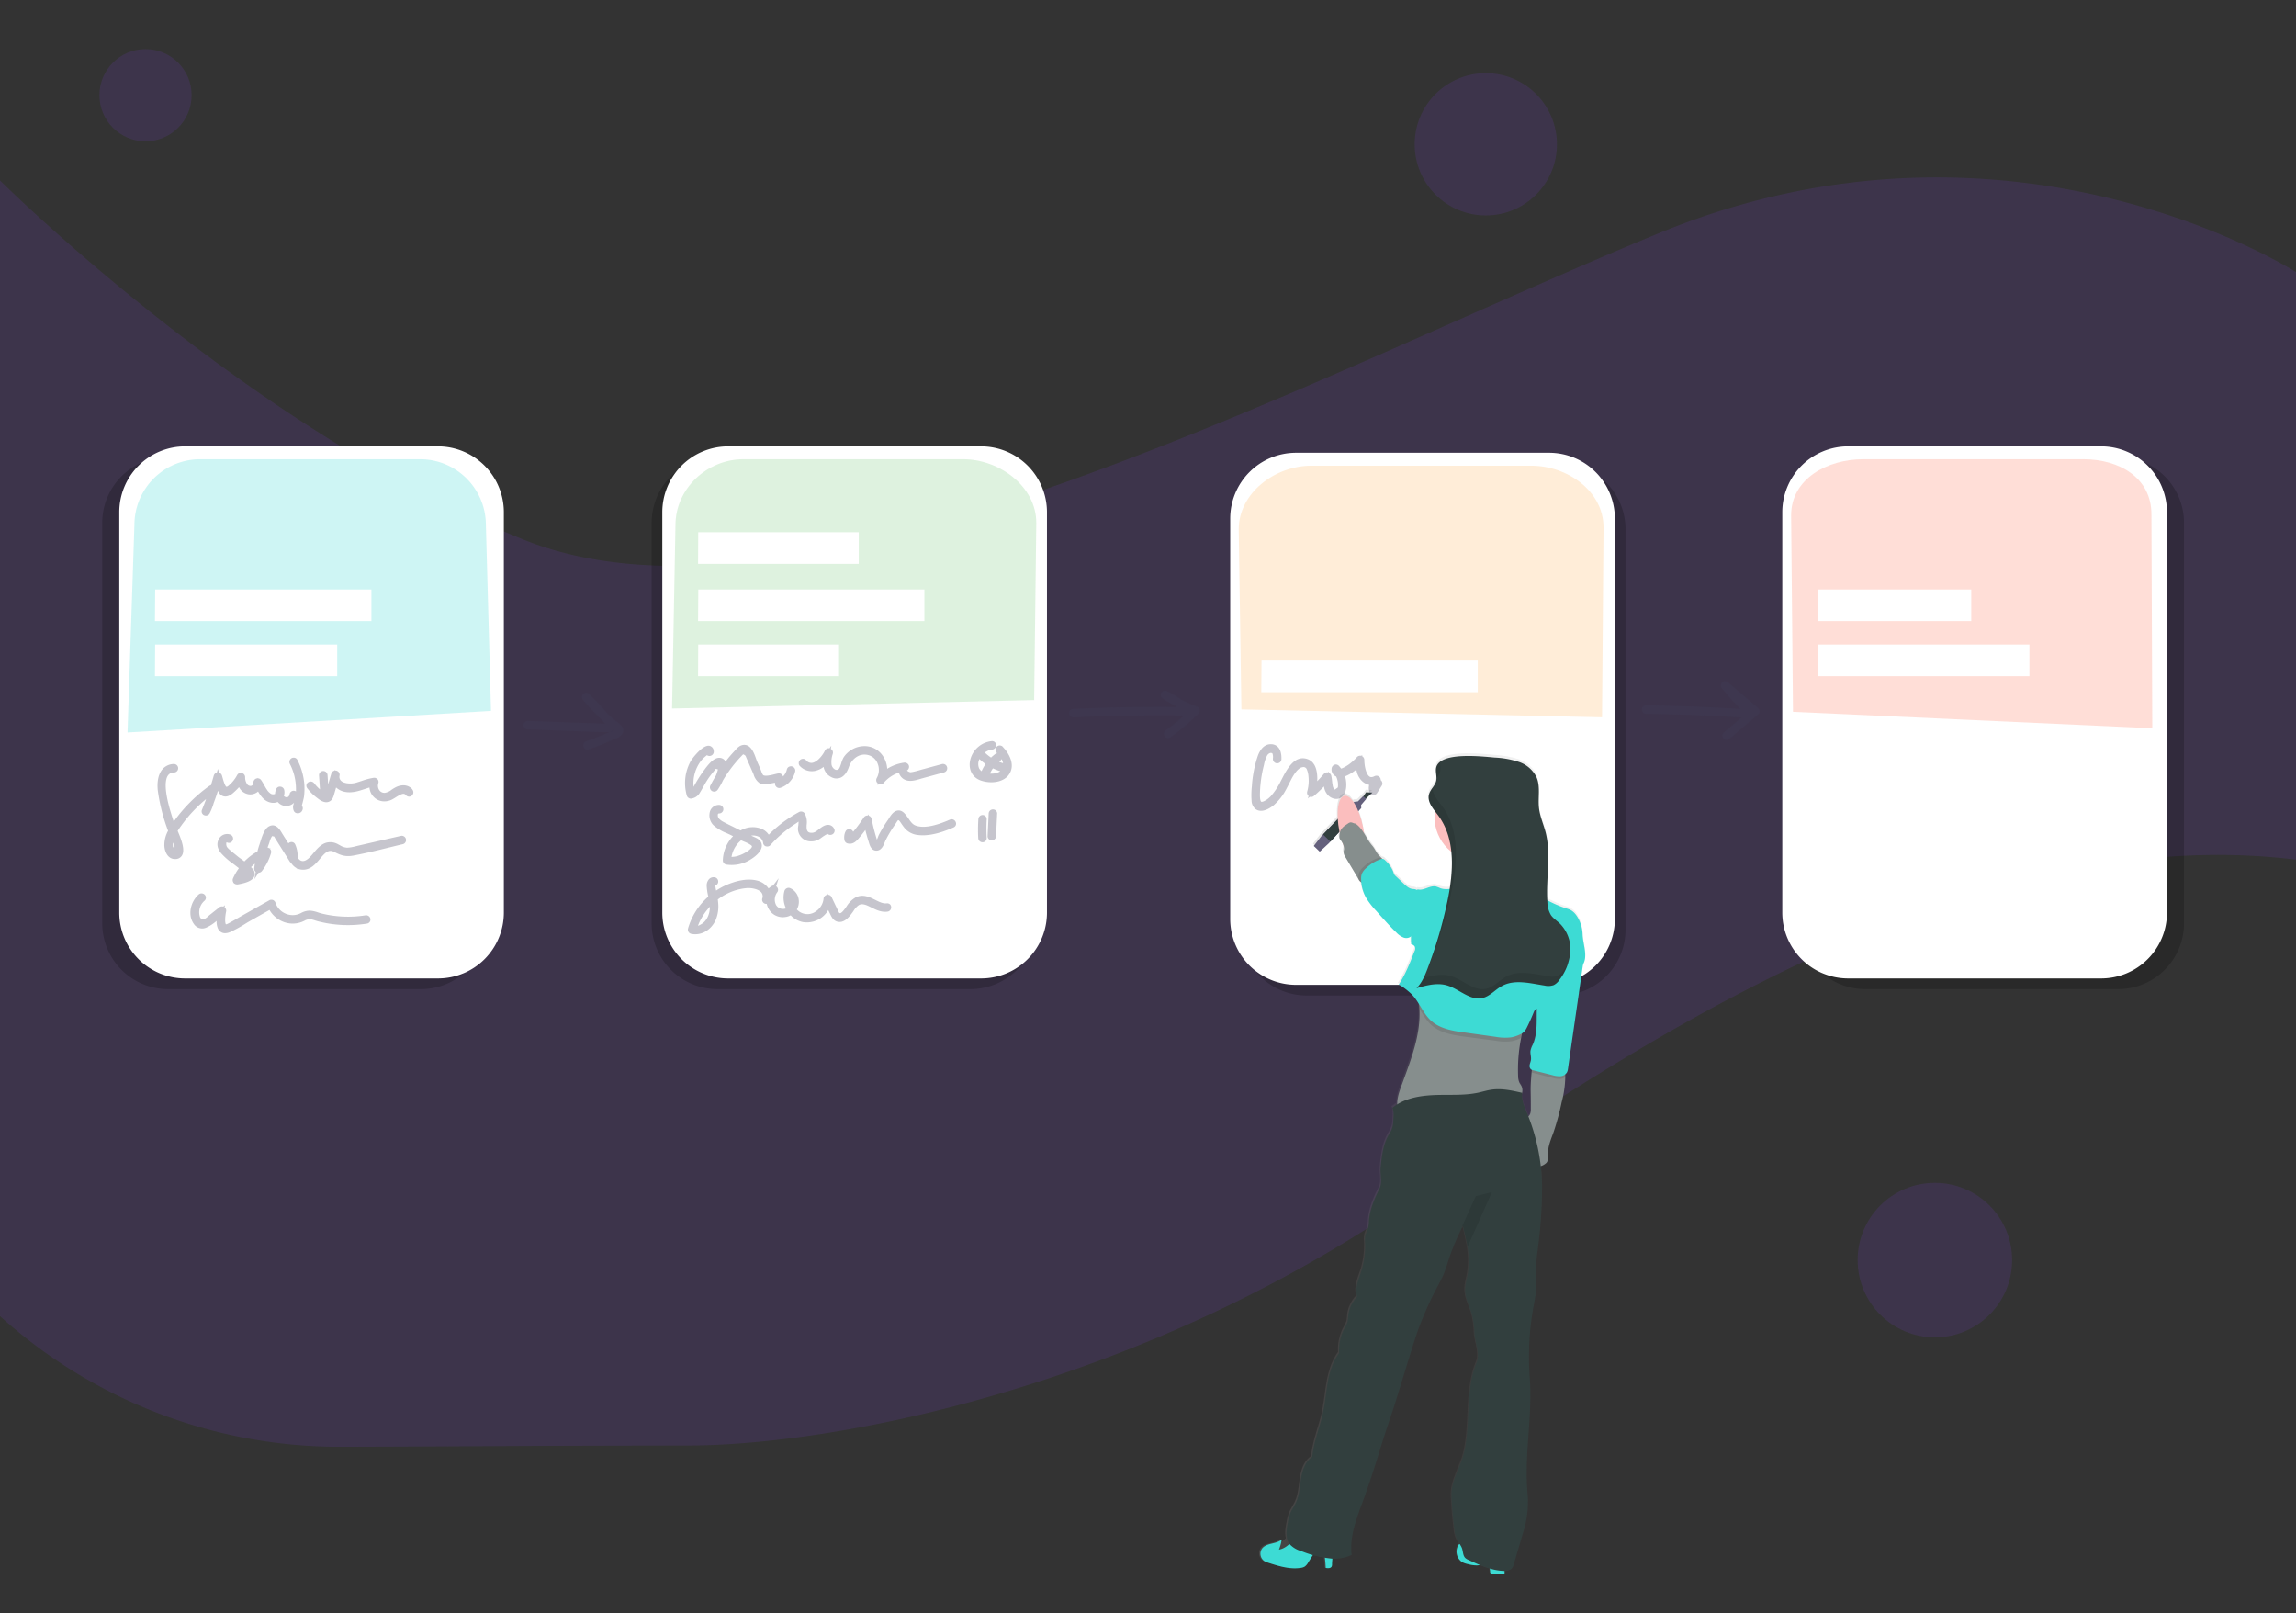 <svg id="fac-cards-illustration" xmlns="http://www.w3.org/2000/svg" xmlns:xlink="http://www.w3.org/1999/xlink" viewBox="0 0 1077.87 757.27"><rect x="0" y="0" width="1077.87" height="757.27" fill="#333333" stroke="none"/><defs><style>.cls-1{fill:#7a3fd8;opacity:0.15;}.cls-1,.cls-15,.cls-2,.cls-3,.cls-5,.cls-6,.cls-7,.cls-8{isolation:isolate;}.cls-2{fill:#fcb767;}.cls-15,.cls-16,.cls-2{opacity:0.1;}.cls-3{opacity:0.2;}.cls-4{fill:#fff;}.cls-13,.cls-5{fill:#3ddbd4;}.cls-5,.cls-6,.cls-7,.cls-8{opacity:0.25;}.cls-6{fill:#7ece83;}.cls-7{fill:#ffb866;}.cls-8{fill:#ff7e61;}.cls-9{fill:url(#linear-gradient);}.cls-10{fill:#323f3e;}.cls-11{fill:#65617d;}.cls-12{fill:#fbbebe;}.cls-14{fill:#868e8d;}.cls-17{opacity:0.3;}.cls-18{fill:#3f3d56;}.cls-19{fill:none;stroke:#3f3d56;stroke-linecap:round;stroke-linejoin:round;stroke-width:3px;opacity:0.35;}</style><linearGradient id="linear-gradient" x1="665.65" y1="112.55" x2="818.65" y2="112.55" gradientTransform="matrix(1, 0, 0, -1, -74.4, 658.62)" gradientUnits="userSpaceOnUse"><stop offset="0" stop-color="gray" stop-opacity="0.25"/><stop offset="0.54" stop-color="gray" stop-opacity="0.12"/><stop offset="1" stop-color="gray" stop-opacity="0.1"/></linearGradient></defs><title>bg-card-planning</title><path class="cls-1" d="M1079.1,128.46s-134-87.46-300.33-19S376.61,305.82,245.82,253.3-2.88,81.89-2.88,81.89l2,535.05h0A237.65,237.65,0,0,0,160,679.07c69.65-.19,68.9-.45,163.05-.59,71-.11,217.19-28.79,345.85-120s275.45-173.07,412.18-154.57C1081.08,371.32,1079.1,128.46,1079.1,128.46Z"/><circle class="cls-1" cx="68.32" cy="44.68" r="21.63"/><circle class="cls-1" cx="697.52" cy="67.73" r="33.39"/><circle class="cls-2" cx="952.58" cy="399.93" r="21.63"/><path class="cls-3" d="M197.62,464.25H78.86A30.91,30.91,0,0,1,48,433.34h0V245.42a30.91,30.91,0,0,1,30.91-30.91H197.62a30.91,30.91,0,0,1,30.91,30.91h0V433.34A30.91,30.91,0,0,1,197.62,464.25Z"/><path class="cls-4" d="M205.62,459.25H86.86A30.91,30.91,0,0,1,56,428.34h0V240.42a30.91,30.91,0,0,1,30.91-30.91H205.62a30.91,30.91,0,0,1,30.91,30.91h0V428.34A30.91,30.91,0,0,1,205.62,459.25Z"/><path class="cls-5" d="M230.5,333.67l-2.4-87.22a30.91,30.91,0,0,0-30.91-30.91H94a30.9,30.9,0,0,0-30.9,30.9h0L59.87,343.8Z"/><polygon class="cls-4" points="72.85 276.67 174.36 276.67 174.36 291.52 72.74 291.52 72.85 276.67"/><polygon class="cls-4" points="72.83 302.51 158.3 302.51 158.3 317.37 72.74 317.37 72.83 302.51"/><path class="cls-3" d="M455.59,464.25H336.83a30.91,30.91,0,0,1-30.91-30.91h0V245.42a30.91,30.91,0,0,1,30.91-30.91H455.59a30.91,30.91,0,0,1,30.91,30.91h0V433.34A30.91,30.91,0,0,1,455.59,464.25Z"/><path class="cls-4" d="M460.59,459.25H341.83a30.91,30.91,0,0,1-30.91-30.91h0V240.42a30.91,30.91,0,0,1,30.91-30.91H460.59a30.91,30.91,0,0,1,30.91,30.91h0V428.34A30.91,30.91,0,0,1,460.59,459.25Z"/><path class="cls-6" d="M485.49,328.61l1-83.19c0-17.07-17.27-29.88-34.34-29.88H349c-17.07,0-31.9,13.84-31.9,30.9l-1.6,86.13Z"/><polygon class="cls-4" points="327.82 276.67 433.96 276.67 433.96 291.52 327.71 291.52 327.82 276.67"/><polygon class="cls-4" points="327.79 249.81 403.14 249.81 403.14 264.66 327.71 264.66 327.79 249.81"/><polygon class="cls-4" points="327.78 302.51 393.89 302.51 393.89 317.37 327.71 317.37 327.78 302.51"/><path class="cls-3" d="M732.2,467.25H613.44a30.91,30.91,0,0,1-30.91-30.91h0V248.42a30.91,30.91,0,0,1,30.91-30.91H732.2a30.91,30.91,0,0,1,30.91,30.91h0V436.34A30.91,30.91,0,0,1,732.2,467.25Z"/><path class="cls-4" d="M727.2,462.25H608.44a30.91,30.91,0,0,1-30.91-30.91h0V243.42a30.91,30.91,0,0,1,30.91-30.91H727.2a30.91,30.91,0,0,1,30.91,30.91h0V431.34A30.91,30.91,0,0,1,727.2,462.25Z"/><path class="cls-7" d="M752.09,336.67l.7-89.09c0-17.07-16.95-29-34-29H615.62c-17.06,0-34.09,12.82-34.09,29.88l1.25,84.51Z"/><polygon class="cls-4" points="592.23 310.06 693.74 310.06 693.74 324.91 592.12 324.91 592.23 310.06"/><path class="cls-3" d="M994.38,464.25H875.62a30.91,30.91,0,0,1-30.91-30.91h0V245.42a30.91,30.91,0,0,1,30.91-30.91H994.38a30.91,30.91,0,0,1,30.91,30.91h0V433.34A30.91,30.91,0,0,1,994.38,464.25Z"/><path class="cls-4" d="M986.38,459.25H867.62a30.91,30.91,0,0,1-30.91-30.91h0V240.42a30.91,30.91,0,0,1,30.91-30.91H986.38a30.91,30.91,0,0,1,30.91,30.91h0V428.34A30.91,30.91,0,0,1,986.38,459.25Z"/><path class="cls-8" d="M1010.4,341.82,1010,241.41c0-17.07-14.93-25.87-32-25.87H874.8c-17.06,0-33.94,9.25-33.94,26.32l.87,92.25Z"/><polygon class="cls-4" points="853.58 276.67 925.41 276.67 925.41 291.52 853.5 291.52 853.58 276.67"/><polygon class="cls-4" points="853.61 302.51 952.72 302.51 952.72 317.37 853.5 317.37 853.61 302.51"/><path class="cls-9" d="M743,437.76a18.09,18.09,0,0,0-.45-3.59c-.91-3.37-2.93-7.46-6.28-8.48a53.21,53.21,0,0,1-9.93-4.2c-.61-10.72,1.86-21.69-.83-32.08-1-3.8-2.64-7.44-3.09-11.34-.55-4.83.78-10-1.15-14.46-1.52-3.51-4.86-6-8.46-7.3a45.57,45.57,0,0,0-11.27-2c-4.8-.4-20.34-2.24-25.75,2.06h0a5.26,5.26,0,0,0-1,1h0a2.85,2.85,0,0,0-.33.52V358c-.1.21-.19.43-.27.65h0a3.76,3.76,0,0,0-.16.74,1,1,0,0,0,0,.25,4.69,4.69,0,0,0,0,.53v1c.07.89.21,1.8.21,2.69a5.85,5.85,0,0,1-.12,1.32,9.36,9.36,0,0,1-1.66,3.23h0l-.18.26-.33.48-.26.41-.22.36c-.1.17-.18.34-.27.52l-.15.28a6.61,6.61,0,0,0-.3.85,5.4,5.4,0,0,0,0,2.65,10.19,10.19,0,0,0,1.36,3.16c.25.41.53.81.81,1.21s.46.63.7.94a18.89,18.89,0,0,0-.22,2.81,20.63,20.63,0,0,0,7.91,16.25,62.58,62.58,0,0,1-.13,12.69c-.1.89-.2,1.77-.32,2.65s-.22,1.47-.33,2.2a10.14,10.14,0,0,1-4.38-.34,21.13,21.13,0,0,0-2-.77c-2.92-.72-5.89,2.18-8.76,1.3a1.69,1.69,0,0,1-.13.4,4.08,4.08,0,0,0-2-.59c-1.7-.08-3.1-1.32-4.34-2.49l-3.8-3.59a3.85,3.85,0,0,1-.66-.74,4.93,4.93,0,0,1-.46-1.23,14.27,14.27,0,0,0-3.69-5.29,2.55,2.55,0,0,0-1.1-.79,1.35,1.35,0,0,0-.49,0c-.11-.14-.21-.28-.33-.41-.27-.29-.55-.57-.84-.83-1.81-1.68-2-3.12-3.58-5a46,46,0,0,1-3.73-5.65c-.14-1-.32-2.12-.54-3.22a41.29,41.29,0,0,0-2.18-7.29l1.37-1.5v-1.49l2.44-2.85-.17-.15,3-2.82-3-.11-1.4,1.94-.11-.1-2.5,2.5-1.75.2-.23.24c-1.45-2.16-3-3.34-4.38-3.06-2.33.48-3.49,5-3.12,10.91l-6.93,7.25-.78.82L616.39,396l2.81,2.7,4.31-4,.69-.75,4.29-4.65a2.42,2.42,0,0,0,.1.45,12,12,0,0,0-.22,2.16c0,.85.79,1.46,1.19,2.22a6.15,6.15,0,0,1,1,3.41c0,.42-.18.83-.19,1.26a4.74,4.74,0,0,0,.93,2.59q2.51,4.2,5,8.4c.34.59.7,1.18,1,1.76v.09a4.11,4.11,0,0,0,1.34,1.53,18.14,18.14,0,0,0,1.65,6.08c.18.37.37.74.57,1.1a35,35,0,0,0,4.71,6.12l2.39,2.67c2.34,2.63,4.69,5.25,7.24,7.68a9.56,9.56,0,0,0,3.25,2.26,3.61,3.61,0,0,0,3.63-.52v3.71a2.65,2.65,0,0,1,1.75,1.14,2.59,2.59,0,0,1-.17,2.16c-2.09,5.39-4.21,10.82-7.4,15.66a33.41,33.41,0,0,1,6.2,4.72,27.7,27.7,0,0,1,3.24,4.38c.08.73.15,1.47.2,2.2.74,11.92-3.87,23.75-8,35.11-1.18,3.21-2.49,6.59-2.38,9.93a20.06,20.06,0,0,0-2.25,1.62c.82,2.13.5,4,.42,6.33a11.45,11.45,0,0,1-.84,4c-.39.89-1,1.72-1.43,2.57-2.59,4.57-3.17,10-3.69,15.21-.31,3.16.92,7-.52,9.82-2.46,4.85-4.65,10-5.05,15.38a16.81,16.81,0,0,1-.45,3.6c-.31,1-.87,1.85-1.15,2.83a12,12,0,0,0-.19,4A38.26,38.26,0,0,1,638.26,597c-1.25,3.58-2.62,7.4-1.64,11.07a15.47,15.47,0,0,0-4.23,9.28,14.77,14.77,0,0,1-.33,2.65,14.17,14.17,0,0,1-1.19,2.56,22.41,22.41,0,0,0-2.73,12c-3,4.06-4.49,9.09-5.38,14.08s-1.29,10.07-2.43,15c-1.51,6.53-4.26,13.12-4.81,19.79-3.24,2.08-4.63,6.09-5.26,9.88s-.72,7.76-2.3,11.27c-.82,1.82-2,3.45-2.78,5.3a23.33,23.33,0,0,0-1.21,4.57c-.48,2.45-.9,5.16-.3,7.5a11.41,11.41,0,0,1-2.93,2.24c.15-.62.29-1.25.39-1.88-2.58,2.35-7.25,1.53-9.32,4.34a4.23,4.23,0,0,0,1,5.79,8.31,8.31,0,0,0,2.08.89c5,1.59,10.14,3.21,15.27,2.36a4.63,4.63,0,0,0,1.73-.56,5.45,5.45,0,0,0,1.61-1.86l2.31-3.66a48.62,48.62,0,0,0,5.61,1.32q.27,2.38.39,4.8c1,.2,2.34.25,2.81-.67a2.62,2.62,0,0,0,.18-1.11c0-.72.09-1.66.16-2.62h.2a19,19,0,0,0,8.85-1.8c-1.08-8.85,2.45-17.51,5.52-25.89,3.23-8.82,6-17.81,8.78-26.79,2-6.31,4.22-12.44,6.17-18.76q3.72-12,7.43-24c1.09-3.52,2.17-7,3.42-10.5A164.43,164.43,0,0,1,674.59,603c1-1.88,2-3.75,2.83-5.72,1-2.39,1.71-4.89,2.5-7.35a115.18,115.18,0,0,1,6.29-14.79l.18-.37c.81,3.31,1.63,6.68,2.16,10a38,38,0,0,1,.17,12.36c-.48,2.79-1.39,5.55-1.27,8.37.15,3.92,2.23,7.46,3.26,11.24a43.68,43.68,0,0,1,1.13,8.6c.27,4.49,2.72,9.54,1,13.71-5.34,13.21-2.75,28.13-5.81,42-1.56,7.12-6.37,13.82-6,21.1q.39,7.75,1.36,15.46a14.35,14.35,0,0,0,1.09,4.56,19.6,19.6,0,0,0,1.37,2.23c-.43.18-.81.63-1.12,1.58a6,6,0,0,0,2.22,7,9.76,9.76,0,0,0,2.88,1,15.51,15.51,0,0,0,4.18.58,8.24,8.24,0,0,0,1.31-.17,46.92,46.92,0,0,0,4.74,1.7,6.41,6.41,0,0,0,.12,1.23,1.45,1.45,0,0,0,.53,1.13,1.37,1.37,0,0,0,.8.15h5.43V737.2a4.45,4.45,0,0,0,3.45-1.13,5.12,5.12,0,0,0,1-2.07q2.22-7.54,4.42-15.07a46.42,46.42,0,0,0,1.55-6.49,44.28,44.28,0,0,0,.59-10.72c-1.92-18.43,2.32-36.92.94-55.4a131.7,131.7,0,0,1,1.7-33.23c.45-2.48,1-5,1.2-7.47.43-4.66-.1-9.37.22-14,.12-1.62.34-3.23.54-4.84a234.19,234.19,0,0,0,2.34-30.16,92.86,92.86,0,0,0-.61-10A6,6,0,0,0,726,545c.9-1.17.67-2.79.66-4.27,0-3.54,1.49-6.89,2.68-10.23a125.22,125.22,0,0,0,3.79-14,49.59,49.59,0,0,0,1.68-11.75,8.24,8.24,0,0,0-.06-1.21,3.12,3.12,0,0,0,.91-1,5.87,5.87,0,0,0,.48-1.85c.37-2.56.73-5.11,1.1-7.67.26-1.83.52-3.67.79-5.5q1.59-11.09,3.17-22.18c.28-1.93.55-3.85.83-5.78l.82-5.73c.1-.68.19-1.36.27-2.05C745.6,447.85,743.26,442.4,743,437.76Zm-26.49,83.08c-1.19-2.79-2.29-5.66-2-8.69h-.1a4.61,4.61,0,0,0-.14-2.82c-.31-.74-.84-1.36-1.17-2.08a7.51,7.51,0,0,1-.54-2.81A76.6,76.6,0,0,1,714,486.31c.13-.71.27-1.41.41-2.12a5.63,5.63,0,0,0,1.13-.88,8.25,8.25,0,0,0,1.29-2q1.68-3.4,3.12-6.93c.31-.77.76-1.64,1.53-1.83-.16,5.85.44,11.82-2,17.1a10.45,10.45,0,0,0-1,2.7c-.22,1.48.4,3,.18,4.48-.11.76-.44,1.48-.58,2.23a2.2,2.2,0,0,0,.59,2.12,1.32,1.32,0,0,0,.42.23c-.06.4-.11.81-.14,1.2-.09.82-.12,1.59-.17,2.07a62.2,62.2,0,0,0-.28,7.35c0,2.65.11,5.31.06,8a5.33,5.33,0,0,1-.38,2.27,4.13,4.13,0,0,1-.76,1C717.13,522.41,716.81,521.62,716.52,520.84Z"/><polygon class="cls-10" points="640.93 375.14 644.29 372.01 641.29 371.9 639.72 374.3 640.93 375.14"/><polygon class="cls-11" points="616.76 397.06 620.32 392.49 621.11 391.67 632.01 380.26 635.72 376.37 637.46 376.17 639.96 373.68 641.43 374.97 639 377.81 639.05 379.3 635.25 383.42 624.55 395.03 623.86 395.77 619.56 399.75 616.76 397.06"/><polygon class="cls-10" points="621.11 391.67 632.01 380.26 635.25 383.42 624.55 395.03 621.11 391.67"/><ellipse class="cls-12" cx="634.34" cy="389.17" rx="5.64" ry="15.97" transform="translate(-65.21 135.26) rotate(-11.58)"/><path class="cls-13" d="M684.14,726.24a6,6,0,0,0,2.21,6.94,9.76,9.76,0,0,0,2.88,1,15.36,15.36,0,0,0,4.16.58c1.74-.09,3.4-.76,5.12-1a.87.87,0,0,1,.59.09.88.88,0,0,1,.23.69,26.43,26.43,0,0,0,.22,3,1.13,1.13,0,0,0,1,1.28,1.45,1.45,0,0,0,.36,0h5.41a52.24,52.24,0,0,0-1.57-14.14,3.33,3.33,0,0,0-.4-1,3.18,3.18,0,0,0-1.72-1,9.76,9.76,0,0,0-4.2-.73c-1.74.22-3.21,1.36-4.7,2.3s-3.52,1.77-5.33,1.28S685.06,723.46,684.14,726.24Z"/><path class="cls-13" d="M625.34,734.17a2.34,2.34,0,0,1-.18,1.11c-.46.92-1.78.86-2.8.67a67.25,67.25,0,0,0-1.22-10.11c-1.94-.09-3.35,1.76-4.38,3.4l-2.68,4.26a5.51,5.51,0,0,1-1.61,1.85,4.58,4.58,0,0,1-1.72.56c-5.12.84-10.29-.77-15.23-2.36a8.07,8.07,0,0,1-2.07-.88,4.22,4.22,0,0,1-1-5.78c2.06-2.8,6.72-2,9.29-4.32a23.28,23.28,0,0,1-1.32,4.77c3.46-.52,5.77-3.68,8.56-5.79a5.05,5.05,0,0,1,2.44-1.17,5.43,5.43,0,0,1,2,.22,23.53,23.53,0,0,1,8.8,4.33c1,.83,2.69,2,3.15,3.28C625.86,729.74,625.33,732.54,625.34,734.17Z"/><circle class="cls-12" cx="694.13" cy="383.56" r="20.66"/><path class="cls-14" d="M734.83,505.55a49.26,49.26,0,0,1-1.68,11.71,123,123,0,0,1-3.77,14c-1.19,3.33-2.69,6.67-2.68,10.2,0,1.47.24,3.09-.65,4.26a6.34,6.34,0,0,1-2.93,1.67,3.64,3.64,0,0,0-2.45,2.18,15.15,15.15,0,0,1-2.09-4.57q-2.69-8.24-5-16.57a2.15,2.15,0,0,1,.13-2,2.38,2.38,0,0,1,.88-.49,9,9,0,0,0,2.76-1.79,4.12,4.12,0,0,0,.93-1.18,5.33,5.33,0,0,0,.38-2.27c0-2.64,0-5.29-.06-7.93a64.06,64.06,0,0,1,.27-7.33c0-.49.09-1.25.17-2.07.15-1.58.45-3.39,1.31-4,1.26-.86,5.06.29,6.51.48,2.48.35,4.95.75,7.41,1.22A20.5,20.5,0,0,1,734.83,505.55Z"/><path class="cls-14" d="M651.4,406.7c-.8,1.6-2.72,2.36-4.2,3.38l-5.07,3.48a3.44,3.44,0,0,1-2.5.86,3.28,3.28,0,0,1-1.87-1.75l-.06-.09-1-1.75-5-8.38a4.8,4.8,0,0,1-.93-2.59,10.83,10.83,0,0,1,.2-1.25,6.2,6.2,0,0,0-1-3.4c-.4-.76-1.21-1.37-1.18-2.21a7.81,7.81,0,0,1,.56-3.24,6.52,6.52,0,0,1,2.18-2.34c.47-.34,1-.66,1.45-1a2.79,2.79,0,0,1,.88-.39c.82-.17,1.64.51,2.48.54,3.62,2.42,5,7,7.85,10.31,1.6,1.87,1.76,3.31,3.57,5a10.83,10.83,0,0,1,.83.83,5.63,5.63,0,0,1,.91,1.3C649.82,404.86,651.82,405.88,651.4,406.7Z"/><path class="cls-12" d="M686.86,404.28c1.49,3.15,2.65,6.61,2.22,10.07a6.37,6.37,0,0,1-.86,2.65c-1.44,2.21-4.46,2.6-7.1,2.74a4.19,4.19,0,0,0-3.07,1,2.78,2.78,0,0,0,.19,3.42,7.45,7.45,0,0,0,3.06,2c4.16,1.84,8.64,3.35,13.17,2.92,2.1-.2,4.14-.8,6.23-1.11a62.05,62.05,0,0,1,6.82-.35c2.72-.1,5.43-.37,8.14-.64l7.17-.71a1.57,1.57,0,0,0,1.07-.39c.54-.62-.15-1.53-.8-2-3.82-2.83-8.67-4.76-10.83-9-1-2-1.32-4.37-2.06-6.54s-1.92-4.1-2.37-6.31a40.35,40.35,0,0,1-.33-5.81,7.8,7.8,0,0,0-2-5.32c-1.42-1.33-3.49-1.67-5.44-1.76-4.78-.2-9.86.94-13.26,4.31-.91.91-1.68,1.95-2.63,2.82s-2.21,1.06-1.59,2.14,1.83,1.74,2.49,2.7A23,23,0,0,1,686.86,404.28Z"/><path class="cls-14" d="M727.6,433.32a114.71,114.71,0,0,1-6.08,22.53,82.68,82.68,0,0,0-3.6,10.11c-.78,3.1-.62,6.42-1.34,9.53-.88,3.86-1.76,7.75-2.47,11.65a76.18,76.18,0,0,0-1.42,18.08,7.46,7.46,0,0,0,.54,2.8c.33.72.87,1.34,1.17,2.07a4.94,4.94,0,0,1-.27,4,11.87,11.87,0,0,1-2.06,3.13c-9.33,2.78-19.29,1.86-29,2.45-9,.55-18,2.39-26.82.85-1-4,.66-8.18,2.1-12.08,4.14-11.33,8.74-23.13,8-35a35.6,35.6,0,0,0-.48-4.12c-1.44-8.41.13-17.12,2.66-25.28,1.58-5.07,1.51-10.49,1.14-15.78a28.68,28.68,0,0,1-.07-5.16,9.17,9.17,0,0,1,1.88-4.83l.15-.21c.11-.17.44-.07.74,0h0a.62.62,0,0,0,.5,0A.21.21,0,0,1,673,418a.3.3,0,0,1,.29,0c.23.15.35.62.85.71a18.5,18.5,0,0,0,2.23.22,11.94,11.94,0,0,1,2.66.38h.12A7.88,7.88,0,0,0,683,419a10.76,10.76,0,0,0,2.38-.92,15.36,15.36,0,0,1,1.88-.63c.92-.56.72-3.14.91-4.19a11.41,11.41,0,0,1,.74-3.1,5.24,5.24,0,0,1,4.28-2.49,21.67,21.67,0,0,1,5.14.46c3.72.53,7.54.43,11.21,1.29,1.84.43,3.84,1.09,5.54.25.45.1.52.51.52,1a5.75,5.75,0,0,1-.28,1.37c-.63,2.76,1.54,5.29,3.53,7.3a11.44,11.44,0,0,0,3,2.35c1,.46,2,.65,3,1.15a5.41,5.41,0,0,1,2,1.83,7.48,7.48,0,0,1,1.14,2.91A17.51,17.51,0,0,1,727.6,433.32Z"/><path class="cls-15" d="M727.6,433.32a114.71,114.71,0,0,1-6.08,22.53,82.68,82.68,0,0,0-3.6,10.11c-.78,3.1-.62,6.42-1.34,9.53-.88,3.86-1.76,7.75-2.47,11.65-.21.12-.42.22-.64.32a15.5,15.5,0,0,1-3.92,1.27,24.35,24.35,0,0,1-7.33-.24l-14.3-1.87c-5.7-.76-11.77-1.69-16-5.55-2.34-2.12-3.89-4.92-5.57-7.63a35.6,35.6,0,0,0-.48-4.12c-1.44-8.41.13-17.12,2.66-25.28,1.58-5.07,1.51-10.49,1.14-15.78a28.68,28.68,0,0,1-.07-5.16,9.17,9.17,0,0,1,1.88-4.83,6.77,6.77,0,0,1,.89-.21h0A4.07,4.07,0,0,1,673,418h.29a4.27,4.27,0,0,1,1,.12c.67.17,1.29.53,2,.77h.12a7.76,7.76,0,0,0,2.66.38c1.32,0,2.68-.22,4-.3a7.37,7.37,0,0,1,4.74.84,28.79,28.79,0,0,1,2.64,2.42,11.76,11.76,0,0,0,3.34,1.81,35.32,35.32,0,0,0,26.61-.57,5.38,5.38,0,0,1,2.67-.67,5.06,5.06,0,0,1,1.93.81c.59.35,1.19.69,1.79,1a7.48,7.48,0,0,1,1.14,2.91A17.45,17.45,0,0,1,727.6,433.32Z"/><path class="cls-13" d="M736.3,426.7a52.55,52.55,0,0,1-11.39-5,5.08,5.08,0,0,0-1.93-.82,5.18,5.18,0,0,0-2.67.68,35.37,35.37,0,0,1-26.61.56,11.63,11.63,0,0,1-3.34-1.81,30,30,0,0,0-2.63-2.42c-3.29-2.13-7.84.38-11.53-1a20.24,20.24,0,0,0-2-.77c-2.91-.72-5.87,2.17-8.74,1.3a47.43,47.43,0,0,0-2.34,8.92,94.76,94.76,0,0,0-.65,10.52c-.06,2.1-.11,4.21,0,6.32a2.68,2.68,0,0,1,1.75,1.14,2.55,2.55,0,0,1-.17,2.14c-2.09,5.38-4.2,10.8-7.38,15.62a32.94,32.94,0,0,1,6.18,4.72c3.51,3.7,5.22,8.88,9,12.3,4.26,3.86,10.34,4.79,16,5.56l14.28,2a24.35,24.35,0,0,0,7.33.24,15.63,15.63,0,0,0,3.92-1.27,7.07,7.07,0,0,0,2.18-1.44,8.25,8.25,0,0,0,1.29-2c1.12-2.26,2.16-4.57,3.1-6.91.34-.83.84-1.81,1.74-1.87,5.29-4.78,10.3-9.68,15.59-14.46a34.41,34.41,0,0,0,5.69-6c2.64-3.89.24-9.41,0-14.1a17.19,17.19,0,0,0-.44-3.58C741.65,431.8,739.63,427.72,736.3,426.7Z"/><path class="cls-15" d="M651.4,406.7c-.8,1.6-2.72,2.36-4.2,3.38l-5.07,3.48a3.44,3.44,0,0,1-2.5.86,3.28,3.28,0,0,1-1.87-1.75V412a6.68,6.68,0,0,1,.32-2.39,7.53,7.53,0,0,1,2.24-2.88,18.15,18.15,0,0,1,6.57-4,2.26,2.26,0,0,1,1.21-.12,1.38,1.38,0,0,1,.43.19,5.63,5.63,0,0,1,.91,1.3C649.82,404.86,651.82,405.88,651.4,406.7Z"/><path class="cls-13" d="M663.34,417.27c-1.7-.08-3.09-1.32-4.32-2.49l-3.8-3.58a3.31,3.31,0,0,1-.66-.74,5.43,5.43,0,0,1-.45-1.22,14.32,14.32,0,0,0-3.68-5.28,2.55,2.55,0,0,0-1.1-.79,2.17,2.17,0,0,0-1.21.13,18.15,18.15,0,0,0-6.57,4,7.34,7.34,0,0,0-2.24,2.88,6.68,6.68,0,0,0-.32,2.39,18.36,18.36,0,0,0,1.75,7.68c.18.37.36.74.56,1.1a35.65,35.65,0,0,0,4.7,6.1l2.38,2.67c2.34,2.61,4.68,5.23,7.23,7.65a9.39,9.39,0,0,0,3.23,2.26,3.61,3.61,0,0,0,3.72-.61,5.31,5.31,0,0,0,1.06-1.9c1.55-4,3-8.15,3.09-12.46a44.61,44.61,0,0,0-.21-5.17C666.33,418.06,665.05,417.35,663.34,417.27Z"/><path class="cls-10" d="M723.94,557.27a232.7,232.7,0,0,1-2.13,30.07c-.2,1.6-.42,3.21-.53,4.83-.33,4.66.2,9.36-.23,14-.24,2.5-.75,5-1.2,7.45a131.45,131.45,0,0,0-1.69,33.14c1.37,18.43-2.85,36.87-.94,55.25a45.06,45.06,0,0,1-.58,10.69,46.49,46.49,0,0,1-1.55,6.47q-2.22,7.51-4.4,15a5.32,5.32,0,0,1-1,2.07,4.71,4.71,0,0,1-3.75,1.12c-5.77-.19-11.19-2.67-16.43-5.11a5.25,5.25,0,0,1-1.65-1c-1.09-1.13-1-2.92-1.48-4.4s-1.79-2.89-2.53-4.43a14.85,14.85,0,0,1-1.09-4.54q-1-7.7-1.36-15.42c-.37-7.26,4.42-13.94,6-21,3.05-13.88.47-28.76,5.8-41.94,1.67-4.15-.76-9.19-1-13.67a42.74,42.74,0,0,0-1.12-8.58c-1-3.77-3.1-7.3-3.25-11.2-.12-2.82.79-5.57,1.27-8.36a38.29,38.29,0,0,0-.17-12.32c-.53-3.36-1.35-6.72-2.16-10l-.18.37a112.57,112.57,0,0,0-6.27,14.75c-.79,2.45-1.5,4.94-2.5,7.33-.82,2-1.82,3.82-2.81,5.7a162.87,162.87,0,0,0-9.24,20.58c-1.24,3.46-2.32,7-3.41,10.47q-3.69,12-7.4,24c-2,6.31-4.2,12.41-6.15,18.71-2.77,9-5.54,17.92-8.76,26.71-3.06,8.36-6.58,17-5.51,25.83a19.05,19.05,0,0,1-8.82,1.79,51.71,51.71,0,0,1-15-3.65,11.46,11.46,0,0,1-5.17-3.08c-2.23-2.71-1.67-6.68-1-10.12a23.23,23.23,0,0,1,1.21-4.56c.75-1.85,2-3.48,2.77-5.29,1.58-3.5,1.68-7.45,2.3-11.24s2-7.78,5.24-9.85c.54-6.65,3.29-13.23,4.8-19.73,1.14-4.93,1.52-10,2.41-15s2.36-10,5.38-14a22.32,22.32,0,0,1,2.71-12,12.59,12.59,0,0,0,1.19-2.55,14.66,14.66,0,0,0,.33-2.64,15.54,15.54,0,0,1,4.21-9.26c-1-3.66.4-7.46,1.64-11a38,38,0,0,0,2.1-14.07,12.21,12.21,0,0,1,.2-4c.28-1,.83-1.85,1.14-2.82a15.48,15.48,0,0,0,.45-3.59c.4-5.4,2.58-10.5,5-15.33,1.43-2.82.21-6.65.52-9.8.52-5.22,1.09-10.61,3.67-15.17a28,28,0,0,0,1.43-2.57,11,11,0,0,0,.83-4c.09-2.28.41-4.19-.41-6.31,5.35-4.46,12.66-5.7,19.61-6s14,.33,20.81-1.16c2-.44,4-1.07,6.11-1.37,4.8-.7,9.65.4,14.38,1.48-.33,3,.77,5.88,1.95,8.67A93.26,93.26,0,0,1,723.94,557.27Z"/><path class="cls-15" d="M700.39,559.53l-11.48,25.84c-.53-3.36-1.35-6.72-2.16-10l-.18.37,0-.54,6.26-13.78Z"/><path class="cls-15" d="M734.83,505.55a4.51,4.51,0,0,1-2.28.85,11.33,11.33,0,0,1-3.75-.51l-8.95-2.27a3.78,3.78,0,0,1-.82-.28c.15-1.58.45-3.39,1.31-4,1.26-.86,5.06.29,6.51.48,2.48.35,4.95.75,7.41,1.22A20.19,20.19,0,0,1,734.83,505.55Z"/><path class="cls-13" d="M742.43,446.05c.2.83.47,1.65.62,2.49a19.14,19.14,0,0,1-.2,6.18l-.82,5.72-.82,5.76L738,488.33l-.79,5.48-1.09,7.65a5.82,5.82,0,0,1-.48,1.84,3.86,3.86,0,0,1-3.14,1.85,11.27,11.27,0,0,1-3.74-.51l-8.95-2.26a2.9,2.9,0,0,1-1.09-.45,2.18,2.18,0,0,1-.59-2.11c.13-.76.46-1.47.58-2.23.22-1.48-.41-3-.18-4.47a10.1,10.1,0,0,1,1-2.7c3-6.63,1.26-14.36,2.28-21.56a32.57,32.57,0,0,1,6.84-15.45,43.5,43.5,0,0,1,7.65-7.51c1.13-.87,2.91-2.67,4.31-3C742.52,442.52,742.14,444.79,742.43,446.05Z"/><path class="cls-10" d="M674.33,359.91c-.66,2.09.37,4.4-.1,6.55-.52,2.36-2.73,4-3.36,6.37-1,3.61,2.06,6.9,4.29,9.9,8.3,11.13,7.21,26.55,4.37,40.15a206.09,206.09,0,0,1-9.45,32c-1.24,3.22-2.63,6.51-5.08,8.93,4.6-1.32,9.48-2.65,14.1-1.37,5.84,1.62,10.88,7.29,16.79,6,3.57-.8,6.06-4,9.27-5.7,6-3.23,13.22-1.2,19.92-.17a7.68,7.68,0,0,0,4.35-.22,7.3,7.3,0,0,0,2.64-2.42,24.73,24.73,0,0,0,5.13-13.3,17,17,0,0,0-4.91-13.13c-1.41-1.34-3.11-2.42-4.2-4a12.17,12.17,0,0,1-1.65-6.06c-.8-11,1.88-22.22-.87-32.86-1-3.79-2.64-7.42-3.08-11.31-.55-4.82.77-10-1.15-14.42a14.18,14.18,0,0,0-8.43-7.27,42.14,42.14,0,0,0-11.24-2C696.19,355.1,676.62,352.76,674.33,359.91Z"/><g class="cls-16"><path d="M679.52,422.88a207.69,207.69,0,0,1-9.4,31.87c.69-1.37,1.28-2.81,1.83-4.24a206.09,206.09,0,0,0,9.45-32c2.84-13.59,3.93-29-4.37-40.15-2-2.65-4.57-5.53-4.47-8.66a10.23,10.23,0,0,0-1.7,3.15c-1,3.61,2.06,6.9,4.29,9.9C683.46,393.86,682.37,409.28,679.52,422.88Z"/><path d="M674.35,365.44a10.15,10.15,0,0,0,1.76-3.37,17.53,17.53,0,0,0-.12-4.46,4.8,4.8,0,0,0-1.66,2.3C673.77,361.68,674.42,363.62,674.35,365.44Z"/><path d="M734,455.52A7.36,7.36,0,0,1,731.3,458a7.65,7.65,0,0,1-4.34.22c-6.7-1-14-3.07-19.92.17-3.21,1.74-5.71,4.9-9.27,5.69-5.92,1.32-11-4.34-16.8-6-4.13-1.15-8.49-.2-12.67,1a17.57,17.57,0,0,1-3.3,4.79c4.6-1.32,9.48-2.65,14.1-1.37,5.84,1.62,10.88,7.29,16.79,6,3.56-.8,6.06-4,9.27-5.7,6-3.23,13.22-1.2,19.92-.17a7.68,7.68,0,0,0,4.35-.22,7.3,7.3,0,0,0,2.64-2.42,27.61,27.61,0,0,0,4.14-7.92A29.85,29.85,0,0,1,734,455.52Z"/></g><g class="cls-17"><path class="cls-18" d="M648.2,366.16a2,2,0,0,0-.41-1.27,2,2,0,0,0-2.52-.57c-1.42.73-2.06.34-2.28.21-1.58-.95-2.46-4.74-2.5-7.83a2,2,0,0,0-1-1.73v-.63l-.44.45a2,2,0,0,0-2,.57,23.72,23.72,0,0,1-4,3.57,19.21,19.21,0,0,1-2,1.21,8.9,8.9,0,0,1-1.44.62,13,13,0,0,0-1.06-1.29,1.91,1.91,0,0,0-2-.54,2.09,2.09,0,0,0-1.41,1.74,3.54,3.54,0,0,0,2.11,3.79,7.86,7.86,0,0,1,.56,1.49,8.82,8.82,0,0,1,.25,3.66l-1.39,1-.32-.19a3.7,3.7,0,0,1-.74-2,18.49,18.49,0,0,1-.27-1.9,22.4,22.4,0,0,0-.37-2.45,2,2,0,0,0-1.14-1.36l-.08-.55-.36.41a1.94,1.94,0,0,0-1.86.65q-1.49,1.77-3.14,3.46c.19-4-.46-9.06-4.74-10.43-6-1.95-9.6,5-11.73,9.13l-.68,1.31a30.86,30.86,0,0,1-4.71,7.08,10.52,10.52,0,0,1-3.09,2.27c-.7.33-1.17.37-1.32.27-.35-.22-.73-1.17-.61-4.38v-.15a58.65,58.65,0,0,1,1.74-12.24l.18-.77a15,15,0,0,1,1.45-4.18,2.46,2.46,0,0,1,1.46-1.16,1.3,1.3,0,0,1,1,.19,4.83,4.83,0,0,1,.24,2.38v.23a2,2,0,0,0,4,.09c.17-6-3.13-6.92-4.55-7-2.94-.23-5.27,1.79-6.62,5.68a56,56,0,0,0-2.67,13.31l0,.34a37.54,37.54,0,0,0-.17,7.29,5.21,5.21,0,0,0,1.77,3.75,4.25,4.25,0,0,0,2.65.88c1.71,0,3.7-.85,5.85-2.53a25.51,25.51,0,0,0,6.1-7.85c.45-.81.88-1.68,1.33-2.57,1.25-2.49,2.54-5.07,4.4-6.63a3.42,3.42,0,0,1,2.55-.94,1.73,1.73,0,0,1,1.19.88,10.41,10.41,0,0,1,.87,3.58,18.94,18.94,0,0,1-.6,7.05,2,2,0,0,0,.65,2.05L614,374.8l.91-.81a2,2,0,0,0,1.92-.4,61.87,61.87,0,0,0,4.73-4.46,7.31,7.31,0,0,0,2.09,4.32c1.56,1.45,4.17,2.28,6.21.68,2.39-1.88,2.26-5.77,2.08-7.36a11.32,11.32,0,0,0-.5-2.38,18.68,18.68,0,0,0,5.32-3.24,9.26,9.26,0,0,0,2.52,5.32,7.25,7.25,0,0,0,3.48,1.93,7.88,7.88,0,0,0-.17,1.77,1.85,1.85,0,0,0,.18.81,2,2,0,0,0,.2,1.13,2.13,2.13,0,0,0,.16.25l-.07.47.28-.23a2,2,0,0,0,3.12-.33l2.21-3.5A2,2,0,0,0,648.2,366.16Z"/><path class="cls-18" d="M324.23,374.85h.18a5.47,5.47,0,0,0,4.22-2.91c.6-.95,1.15-1.93,1.68-2.87a44.7,44.7,0,0,1,2.35-3.87c.85-1.21,1.78-2.41,2.76-3.55a5.57,5.57,0,0,0,.35-.45l.27-.35,1,.29a18.56,18.56,0,0,1-1,3c-1,1.62-1.81,3.1-2.54,4.52a2,2,0,0,0,.75,2.63,2,2,0,0,0,2.68-.6,31.16,31.16,0,0,0,2.51-4.47,62.7,62.7,0,0,1,8.15-10.83c.38-.41.77-.82,1.17-1.22l.13-.14.3.17c.73.34.79.49,1.19,1.47l.3.7,2.79,6.38c.11.25.22.52.33.8a7.71,7.71,0,0,0,2.64,3.94,4.67,4.67,0,0,0,3.33.54h.12c1.33-.15,2.65-.41,3.93-.67l0,.57a2.05,2.05,0,0,0,.91,1.61,1.89,1.89,0,0,0,1.74.21,10.55,10.55,0,0,0,6.82-7.6,2,2,0,0,0-.56-1.91,2,2,0,0,0-2-.48,1.91,1.91,0,0,0-1.34,1.42,6.69,6.69,0,0,1-1.78,3.25,2,2,0,0,0-.67-1,2.06,2.06,0,0,0-1.65-.4c-.45.08-1,.22-1.61.37-1.53.38-4.72,1.17-5.48.32a5.91,5.91,0,0,1-.79-1.67c-.13-.34-.25-.67-.37-.95l-1.6-3.65c-.14-.32-.3-.76-.47-1.26-.94-2.66-2.52-7.14-6.24-6.52-1.63.27-2.82,1.61-3.69,2.59l-.39.44c-1.4,1.49-2.75,3.08-4,4.71l0,0-.08-.12a3.48,3.48,0,0,0-2.89-1.6h0c-2.51,0-4.81,2.65-6.92,5.51l-.28.37a62.69,62.69,0,0,0-4.73,7.52l-.13.25a16.38,16.38,0,0,1-.08-2.34,17.35,17.35,0,0,1,1.92-7.31,16.5,16.5,0,0,1,2.09-3.14,17.75,17.75,0,0,1,2.34-2.09,2,2,0,0,0,.45.24,2,2,0,0,0,2-.33,2,2,0,0,0,.72-1.9,2.61,2.61,0,0,0-2-2.41c-3.39-.63-8.5,6.67-8.54,6.75a21.13,21.13,0,0,0-2.07,16.65A2,2,0,0,0,324.23,374.85Z"/><path class="cls-18" d="M383.91,361.46a8.84,8.84,0,0,0,2.72-1.52,6.6,6.6,0,0,0,3.5,4.74,5.06,5.06,0,0,0,4.35.39c2.2-.87,3.38-3.21,4-5,1.28-3.8,5.07-7,9.58-5.53a6.5,6.5,0,0,1,4,4,7.8,7.8,0,0,1-.45,6.62,2,2,0,0,0,.58,2.63l-.19.72.57-.5a1.93,1.93,0,0,0,2.25-.51,16.2,16.2,0,0,1,7.17-4.87,4.76,4.76,0,0,0,.37,1,5.23,5.23,0,0,0,3.44,2.71c2.16.48,4.33-.18,6.24-.75.4-.12.79-.24,1.17-.34l10-2.72a2,2,0,0,0,1.39-1.39,2.05,2.05,0,0,0-.53-2,2,2,0,0,0-1.91-.49l-9.09,2.46-1.33.37c-.92.27-1.79.52-2.67.7l-.26.06a8,8,0,0,1-1.49.23,3.45,3.45,0,0,1-1.56-.85l.06,0a2,2,0,0,0,.83-2.35,2.07,2.07,0,0,0-2.22-1.31,20.26,20.26,0,0,0-7.93,2.88,11.81,11.81,0,0,0-2.43-6.56,10.21,10.21,0,0,0-8.21-4.07h-.05a11.84,11.84,0,0,0-9.7,5.17,12.15,12.15,0,0,0-1.17,2.83c-.37,1.15-.87,2.73-1.49,3a1.61,1.61,0,0,1-1.48-.05,3.28,3.28,0,0,1-1.58-2.18,11.54,11.54,0,0,1,.52-5l.07-.27a2,2,0,0,0-.91-2.18l.2-1.55-.86,1.28a1.92,1.92,0,0,0-2.14,1.05c-1.24,2.55-3.76,5.43-6,5.75a3.18,3.18,0,0,1-2.87-1.25,1.93,1.93,0,0,0-1.86-.59,2,2,0,0,0-1.49,1.38,2,2,0,0,0,.44,1.94A7.68,7.68,0,0,0,383.91,361.46Z"/><path class="cls-18" d="M374.6,389.05a6,6,0,0,0,5.41,5.83,7.68,7.68,0,0,0,3.92-.63,10.7,10.7,0,0,0,1.68-1.06,18.48,18.48,0,0,1,2.89-1.79,2,2,0,0,0,1.28.48h0a2.07,2.07,0,0,0,1.76-1,1.93,1.93,0,0,0,0-2,3.23,3.23,0,0,0-2.2-1.66c-1.9-.36-3.71,1.06-5.16,2.2a11.46,11.46,0,0,1-1,.76,3.76,3.76,0,0,1-3.3.55c-.7-.31-1.33-.9-1.2-3.1l0-.39a8.62,8.62,0,0,0-.87-5.35,2,2,0,0,0-2.69-.74,61,61,0,0,0-14.23,10.63,7.48,7.48,0,0,0-3.1-2.63,11.15,11.15,0,0,0-9.08.13c-.35.16-.7.33-1.06.53l-1.48-.74-2-1c-1.45-.71-2.94-1.43-4.36-2.19a7.7,7.7,0,0,1-2.37-1.74,2.46,2.46,0,0,1-.38-2.08c.05-.09.11-.24.57-.25a2,2,0,0,0-.09-4,4.38,4.38,0,0,0-4.16,2.8,6.55,6.55,0,0,0,1.52,6.69,21,21,0,0,0,6.28,3.77c.65.3,1.3.59,1.91.89l1.05.52a17.08,17.08,0,0,0-4.8,11.33,2,2,0,0,0,1.66,2,17.07,17.07,0,0,0,2.46.18,16.41,16.41,0,0,0,7.8-1.93c1.22-.65,7.23-4.08,6.28-8-.48-1.93-2.5-2.79-3.84-3.36l-.72-.32-.31-.16a6.23,6.23,0,0,1,3.59.55,3.73,3.73,0,0,1,2,2.95,1.91,1.91,0,0,0,1.37,1.55l.15,0v0a2,2,0,0,0,1.89-.59,56.54,56.54,0,0,1,9.77-8.7c.68-.47,1.37-.93,2.06-1.37a6.62,6.62,0,0,0,.6-.41l.79-.56c0,.67-.09,1.49-.13,1.9A8.8,8.8,0,0,0,374.6,389.05Zm-31.2,13.12c0-.13.07-.29.1-.45a12.49,12.49,0,0,1,.65-2.16,12.62,12.62,0,0,1,3.77-5.15c.47.22,1,.44,1.51.66a14.91,14.91,0,0,1,3.1,1.59c.53.42.49.64.48.72-.24,1.3-3.84,3.46-6,4.13A8.9,8.9,0,0,1,343.4,402.17Z"/><path class="cls-18" d="M446,384.69c-7.31,3.2-12.59,4.12-16.15,2.8-1.48-.55-2.33-1.78-3.3-3.21-.4-.58-.82-1.19-1.3-1.78-.67-.81-2.05-2.52-4.15-2-1.78.41-3,2.33-3.86,3.73-.18.28-.34.54-.49.75a61.67,61.67,0,0,0-4.13,6.83c-.17.33-.32.74-.51,1.23-.11.29-.27.71-.43,1.07-.1-.3-.2-.61-.25-.78l-.09-.3c-.84-2.73-1.55-5.57-2.18-8.69a1.91,1.91,0,0,0-1.32-1.47l-.13-.62-.37.54a2,2,0,0,0-1.8.89c-1.26,1.87-2.44,3.5-3.61,5-.46.58-.93,1.16-1.41,1.73a2.09,2.09,0,0,0-1.08-1.09,1.91,1.91,0,0,0-2.53,1,6.39,6.39,0,0,0-.48,4,2,2,0,0,0,1.44,1.55c2.68.71,4.36-1.29,5.47-2.62l.17-.21c.9-1.07,1.81-2.21,2.73-3.46.48,1.93,1,3.76,1.57,5.55q.06.18.12.39c.36,1.22,1.1,3.75,3.51,3.75h0c2.37,0,3.35-2.53,3.94-4,.12-.3.23-.58.33-.79a58.47,58.47,0,0,1,4.56-7.59c.1-.14.24-.36.4-.61s.63-1,.87-1.26c.31-.09.52,0,1.09.8.2.28.4.57.59.86.37.54.74,1.09,1.17,1.62a9.26,9.26,0,0,0,6,3.55c4.59.74,10.23-.4,17.27-3.48a1.9,1.9,0,0,0,1-2.53A2.06,2.06,0,0,0,446,384.69Z"/><path class="cls-18" d="M416.29,424c-1.71.22-3.5-.67-5.39-1.61-2.76-1.36-5.88-2.91-9.34-1.1a12.27,12.27,0,0,0-4.16,4.2c-.42.59-.81,1.14-1.26,1.69a7.56,7.56,0,0,1-1.22,1.24,1.4,1.4,0,0,1-.76.2c-.23-.08-.57-.83-.75-1.23l-.22-.47c-.63-1.29-1.25-2.59-1.87-3.89l-.93-1.95a1.91,1.91,0,0,0-1.62-1.1l-.38-.81-.22.87a2,2,0,0,0-1.55,1.82,8.06,8.06,0,0,1-3.42,5.78,6.71,6.71,0,0,1-9.11-.77,7.43,7.43,0,0,0,.76-5.25,6.8,6.8,0,0,0-3.77-4.7,2,2,0,0,0-1.73,0,2,2,0,0,0-1.09,1.27,11.85,11.85,0,0,0,.73,8.18,3.38,3.38,0,0,1-1.21.23h-.06a3.63,3.63,0,0,1-3.48-2,5.71,5.71,0,0,1,.64-5.8,1.92,1.92,0,0,0-.15-2.49,2.11,2.11,0,0,0-.36-.31l1.17-3.76-2.65,3.44a1.84,1.84,0,0,0-.7.28,10.7,10.7,0,0,0-1.38,1.06,9.25,9.25,0,0,0-5.43-3.72c-4.94-1.24-10.43.4-14.17,2a31.75,31.75,0,0,0-5,2.71,11.68,11.68,0,0,1-.38-2.38,1.87,1.87,0,0,0,1-.75,2,2,0,0,0,.14-2,2,2,0,0,0-1.66-1.13,3,3,0,0,0-2.39.83,4.52,4.52,0,0,0-1.15,3.42,28.05,28.05,0,0,0,.75,4.85A31.43,31.43,0,0,0,323,435.82a2,2,0,0,0,.22,1.57,1.93,1.93,0,0,0,1.25.91,9.24,9.24,0,0,0,1.95.21c4,0,7.75-2.6,9.62-6.83a16.69,16.69,0,0,0,1.05-8.43c0-.36-.07-.71-.12-1.06a27.79,27.79,0,0,1,4.94-3,25.63,25.63,0,0,1,8.53-2.33c2.41-.2,5.69.45,7,2.05a2.93,2.93,0,0,1,.4,2.87,2,2,0,0,0,1.41,2.42,2.06,2.06,0,0,0,.69.06,8.62,8.62,0,0,0,1.74,3.55,7.6,7.6,0,0,0,7,2.61,7,7,0,0,0,2.52-.8,10.76,10.76,0,0,0,5.83,3.19,11.63,11.63,0,0,0,11.8-5.65l.93,1.93.09.19c.54,1.11,1.36,2.79,3.18,3.3,3.29.92,5.7-2.34,7-4.09.22-.29.43-.59.64-.9a9.08,9.08,0,0,1,2.5-2.75c1.13-.66,2.46-.53,4.58.45l1.41.69c2.13,1.07,4.55,2.29,7.43,1.92a2,2,0,0,0,1.62-1.22,2.05,2.05,0,0,0-.22-2A1.92,1.92,0,0,0,416.29,424Zm-87.63,10.13a7.54,7.54,0,0,1-1,.38,25.22,25.22,0,0,1,1.74-3.69,27.19,27.19,0,0,1,3.86-5.22c0,.14,0,.28,0,.41h0C333.11,429.76,331.4,432.8,328.66,434.09Z"/><path class="cls-18" d="M470.73,350.47a2,2,0,0,0-2.79,0,2,2,0,0,0-.07,2.83l.24.26a1.93,1.93,0,0,0-.92.37,20.46,20.46,0,0,0-1.94,1.66,21.61,21.61,0,0,1-2.93-2.38,7.48,7.48,0,0,1,3.53-1.39,2,2,0,0,0,1.62-1.21,2.05,2.05,0,0,0-.21-2,1.91,1.91,0,0,0-1.76-.74,11.63,11.63,0,0,0-9.76,7.88c-1.55,4.82.45,9.2,4.87,10.66a15.39,15.39,0,0,0,4.78.76c3.11,0,6.19-1,8-3.25,3.39-4.32.85-9.75-2.65-13.38Zm-11,5.95c0-.05.05-.09.07-.14a25.81,25.81,0,0,0,2.86,2.34,21,21,0,0,0-1.85,3.35,3.7,3.7,0,0,1-1.17-1.35A5.14,5.14,0,0,1,459.74,356.42Zm5,6.66a15.61,15.61,0,0,1,1.41-2.44,25.27,25.27,0,0,0,3.47,1.37A7.75,7.75,0,0,1,464.7,363.08Zm6.2-4.84q-1-.3-1.92-.69l.52-.41a2,2,0,0,0,.66-.88A7,7,0,0,1,470.9,358.24Z"/><path class="cls-18" d="M466.26,379.92a2,2,0,0,0-2.12,1.9l-.51,10.56a1.94,1.94,0,0,0,1.87,2.05h.1a2,2,0,0,0,2-1.91l.51-10.57A1.94,1.94,0,0,0,466.26,379.92Z"/><path class="cls-18" d="M461.46,382.56a2,2,0,0,0-2.16,1.88,74.88,74.88,0,0,0-.06,9,2,2,0,0,0,2,1.89h.12a1.94,1.94,0,0,0,1.85-2.06,73.07,73.07,0,0,1,0-8.63h0A1.93,1.93,0,0,0,461.46,382.56Z"/><path class="cls-18" d="M85.25,387.31A66.29,66.29,0,0,1,96.7,375.1c0,.18-.1.36-.14.54-.62,1.64-1.19,3.1-1.75,4.46a1.92,1.92,0,0,0,1,2.5,2,2,0,0,0,2.61-.86,25.51,25.51,0,0,0,1.9-4.8c.7-1.88,1.38-3.81,2-5.77.06.11.11.22.16.33,1.09,2.19,2.69,2.47,3.82,2.33,1.72-.21,3.19-1.63,4.27-2.66l.23-.22a20,20,0,0,0,1.42-1.49,6.07,6.07,0,0,0,4.37,3.34,5.55,5.55,0,0,0,4.56-1.29c1.37,2.32,3.15,4.77,6.28,5.26a5.33,5.33,0,0,0,2.94-.36,5.15,5.15,0,0,0,6.55,1.21,5.7,5.7,0,0,0,1.12-.83l-.12.4a4.35,4.35,0,0,0,0,3.4,1.9,1.9,0,0,0,1.8,1.12,1.77,1.77,0,0,0,.32,0,2.2,2.2,0,0,0,1.88-1.37,2,2,0,0,0-.22-2.18c.43-1.59.95-3.73,1-4.16a28.8,28.8,0,0,0,.14-6.15h0a30,30,0,0,0-3.23-11.16,1.89,1.89,0,0,0-1.61-1.06,2,2,0,0,0-1.82.93,2,2,0,0,0-.1,2,25.64,25.64,0,0,1,2.87,11.92c0,.32,0,.64,0,1a1.94,1.94,0,0,0-3,1.3h0c-.16.93-.62,1.42-1.35,1.43a1.64,1.64,0,0,1-1.35-.68,4.92,4.92,0,0,0,.17-2.77,2,2,0,0,0-1.77-1.52,1.91,1.91,0,0,0-2,1.12,6.18,6.18,0,0,0-.53,2.29,2.41,2.41,0,0,1-1.81,0,5.87,5.87,0,0,1-2-2c-.46-.67-.86-1.38-1.28-2.13s-.88-1.56-1.41-2.33a2,2,0,0,0-1.6-.89l-.11-.18-.06.19a1.79,1.79,0,0,0-.6.13,2,2,0,0,0-1.25,2.21.92.92,0,0,1-.23.62,1.56,1.56,0,0,1-.94.6,1.9,1.9,0,0,1-1.65-.61,5.49,5.49,0,0,1-1.1-3.52,2,2,0,0,0-1.42-1.87l-.11-.61-.33.52a1.93,1.93,0,0,0-1.87,1,17.14,17.14,0,0,1-4.11,5.08c-.53.43-.82.48-.88.46-.73-.23-1.54-3.14-1.81-4.1-.13-.46-.25-.89-.36-1.24a2,2,0,0,0-1.38-1.31l-.5-1.78-.52,1.76a2,2,0,0,0-1.43,1.4c-.4,1.44-.85,2.95-1.36,4.57a1.83,1.83,0,0,0-.83.34,71.48,71.48,0,0,0-16.6,16.7C76.75,371.56,77.4,366.1,78.84,364a3.29,3.29,0,0,1,2.87-1.41,2,2,0,0,0,1.93-2.08,2,2,0,0,0-2-1.91,7.16,7.16,0,0,0-5.4,2.5c-2.81,3.32-2.33,8.68-2.12,10.24a85.93,85.93,0,0,0,4.79,18.6,14.06,14.06,0,0,0-1.75,6.82c.08,2.91,1.55,6.17,4.59,6.44l.52,0a3.49,3.49,0,0,0,3-1.43c1.42-2,.87-5.54-1.87-11.77C84,389.07,84.63,388.16,85.25,387.31ZM82,397.58l-.76.12a4.24,4.24,0,0,1-.1-1,6.59,6.59,0,0,1,.06-1.25,12.82,12.82,0,0,1,.61,1.58l.11.33Z"/><path class="cls-18" d="M193.6,370.54c-1.75-2.13-4.72-2.54-7.77-1.06a17.12,17.12,0,0,0-2,1.21,6.85,6.85,0,0,1-3.08,1.43,2.89,2.89,0,0,1-2.6-1.11,3.72,3.72,0,0,1-.54-3.38,1.91,1.91,0,0,0-.35-1.84,2.1,2.1,0,0,0-1.89-.71,30.07,30.07,0,0,0-5.36,1.4c-1.1.36-2.14.7-3.21,1-2.17.53-5.25.32-6.65-.95a2.57,2.57,0,0,1-.74-2.52,2,2,0,0,0-2.18-2.33l-.14-.38-.12.43a2,2,0,0,0-1.44,1.38l-1.2,4.1c-.1.32-.18.68-.27,1.06l-.3-4.5h0a2,2,0,0,0-2.17-1.87,1.93,1.93,0,0,0-1.82,2.07l.44,6.54a19,19,0,0,1-2.74-2.89,2.05,2.05,0,0,0-2.88-.35,1.89,1.89,0,0,0-.35,2.68,22.24,22.24,0,0,0,4.23,4.27l.32.24c1,.81,2.67,2.08,4.39,2.08a3.4,3.4,0,0,0,1-.15c1.84-.58,2.37-2.46,2.68-3.59l.11-.38c.27-.93.55-1.86.82-2.79a8.44,8.44,0,0,0,4.15,2.05c3.33.63,6.38-.38,9.34-1.35.74-.25,1.46-.49,2.18-.69A7,7,0,0,0,179,376a7.88,7.88,0,0,0,5.53-1c.4-.22.85-.5,1.32-.8,2.86-1.81,3.88-2,4.71-1a1.91,1.91,0,0,0,2.72.27,2,2,0,0,0,.3-2.87Z"/><path class="cls-18" d="M188.11,392.36,167.86,397l-.92.22a17.54,17.54,0,0,1-4,.66h0a7.11,7.11,0,0,1-3.42-1.17l-.71-.37a7.33,7.33,0,0,0-5.89-.73c-2.53.88-4.25,3-5.76,4.78a27.41,27.41,0,0,1-1.9,2.13c-1.83,1.76-3.4,2.11-4.68,1a3.89,3.89,0,0,1-.87-1.14,13.19,13.19,0,0,0-1.11-6,1.91,1.91,0,0,0-2.13-1.12,2.11,2.11,0,0,0-1.09.58l-2.75-4.35-.32-.53c-.83-1.4-2.77-4.68-5.86-3.17-2.13,1-3.23,4.1-4.26,7.42l-.35,1.11c-.35,1-.68,2.08-1,3.34a27,27,0,0,0-6.1,4.66l-1.17-.87c-.8-.58-1.56-1.13-2.24-1.68l-1-.83c-.81-.65-1.65-1.32-2.42-2a8.06,8.06,0,0,1-1.38-1.44,3.05,3.05,0,0,1-.23-2.1,1,1,0,0,1,.51.1,1.93,1.93,0,0,0,2.49-1.18,2,2,0,0,0-1.21-2.6,4.38,4.38,0,0,0-5.55,2.54c-.9,1.94-.46,4.14,1.24,6.19a31.68,31.68,0,0,0,5.52,4.87c.74.55,1.47,1.1,2.16,1.65.17.14.41.32.7.52a26.81,26.81,0,0,0-2.73,4.73,2,2,0,0,0,.15,2l-.1.19.22,0a2,2,0,0,0,1.56.72l.35,0c4.57-.77,7.12-2,7.81-3.89a3.23,3.23,0,0,0-.76-3.35c-.24-.29-.51-.59-.81-.89a21.54,21.54,0,0,1,1.81-1.62c-.12.7-.22,1.41-.31,2.12a1.89,1.89,0,0,0,.67,1.73l-.57,3.42,1.92-3a2.13,2.13,0,0,0,1.58-.8,25.29,25.29,0,0,0,4.29-8.47,2,2,0,0,0-.44-1.88l.15-.46-.43.19a2,2,0,0,0-.91-.39c.17-.48.34-1,.52-1.44s.26-.75.4-1.17a9.81,9.81,0,0,1,1.19-2.77l1,.17c.09.15.18.33.24.45a6,6,0,0,0,.33.6L136,404.34a2.07,2.07,0,0,0,.62.63,7.13,7.13,0,0,0,2.5,2.45l.41.65-.09-.49a6.26,6.26,0,0,0,2.16.61c4,.4,6.6-2.7,8.7-5.2.45-.53.89-1.06,1.32-1.52,2-2.15,3.42-2.56,5.35-1.57,2.68,1.38,5,2.38,8.8,1.7,5.3-1,10.64-2.27,15.79-3.54,2.52-.62,5-1.24,7.54-1.82a2,2,0,0,0,1.47-2.36A2,2,0,0,0,188.11,392.36Z"/><path class="cls-18" d="M171.57,429.63a52,52,0,0,1-20.61-.86c-.52-.13-1.06-.3-1.61-.48a15,15,0,0,0-3.79-.86,8.53,8.53,0,0,0-4.2,1.1l-.3.14a8,8,0,0,1-5,.75,8.59,8.59,0,0,1-6.75-5.71,2,2,0,0,0-2.89-1.14L113.26,430l-2.11,1.22c-1.37.8-2.79,1.63-4.2,2.35a2.41,2.41,0,0,1-.87.29c-.3-.27-.7-2.15.07-6a2,2,0,0,0-.71-2l.17-1-.8.68a2,2,0,0,0-1.89.37l-4.58,3.64c-.25.2-.51.43-.76.66a5.61,5.61,0,0,1-1.26.95,2.23,2.23,0,0,1-1.67.19,1.84,1.84,0,0,1-.84-1.18A7.1,7.1,0,0,1,96,422.79a1.92,1.92,0,0,0,.63-1.83,2,2,0,0,0-1.37-1.52,2,2,0,0,0-2,.41c-3.57,3.17-5.44,9.37-2.23,13.85A4.65,4.65,0,0,0,97,435.32a18.71,18.71,0,0,0,4.67-3.08c0,2.47.61,4.13,1.8,5.05a3.52,3.52,0,0,0,2.21.72,6.2,6.2,0,0,0,2.49-.59,62.64,62.64,0,0,0,6.92-3.78c1-.63,2.09-1.26,3.13-1.85l8.3-4.68a12.84,12.84,0,0,0,6.2,5.44,11.94,11.94,0,0,0,9.38,0c.27-.11.53-.23.78-.35a5.13,5.13,0,0,1,3-.73,13,13,0,0,1,1.86.5c.43.14.86.28,1.28.39a56.18,56.18,0,0,0,23.24,1.15,1.88,1.88,0,0,0,1.51-1.17,2,2,0,0,0-.33-2A2,2,0,0,0,171.57,429.63Z"/></g><circle class="cls-1" cx="908.34" cy="591.45" r="36.25"/><path class="cls-19" d="M291.06,342.35c-.4-1.24-2.11-2.09-3-2.87q-2.13-1.82-4.16-3.73a109.12,109.12,0,0,0-8.4-8.94c-.47-.44-1.1.22-.7.71a107.29,107.29,0,0,0,8.2,8.72l.46.54c.43.53,2.81,3,2.73,3.46-.21,1.44-2,.93-2.88.9l-7.41-.27-28.16-1a.5.5,0,0,0,0,1l35.57,1.3c2.37.09,4.78-.1,3.76-2.2.89.73,3.38,2.17,2.48,3.6-.49.8-3.46,1.66-4.29,2-3.15,1.4-6.35,2.65-9.6,3.78-.6.21-.34,1.17.26,1,3.63-1.27,7.2-2.68,10.7-4.28C287.93,345.41,291.75,344.52,291.06,342.35Z"/><path class="cls-19" d="M561.36,333.06a72,72,0,0,1-7.45-3.33,49.75,49.75,0,0,0-6.73-4,.5.5,0,0,0-.51.86,72.67,72.67,0,0,0,6.69,3.93c1.28.89,2.51,1.85,3.71,2.86q-26.6-.36-53.17.83c-.64,0-.64,1,0,1q27.26-1.23,54.54-.81a.5.5,0,0,0,.35-.85c-.38-.34-.78-.66-1.17-1,.89.4,1.81.76,2.72,1.12A100.53,100.53,0,0,1,548.12,344c-.51.36,0,1.23.5.85a101.48,101.48,0,0,0,13-11A.5.5,0,0,0,561.36,333.06Z"/><path class="cls-19" d="M824.41,333.47l-14.25-12.15a.5.5,0,0,0-.7.7,103,103,0,0,0,11.62,12.46c-12.1-.77-28.2-1.61-48.32-1.93a.5.5,0,0,0,0,1q24.35.39,48.65,1.95a8.41,8.41,0,0,0-.7.53l-3.36,2.87-7.11,6.05c-.48.42.22,1.12.7.71l13.47-11.48A.5.5,0,0,0,824.41,333.47Zm-1.84,1a98.89,98.89,0,0,1-8.54-8.59l2.18,1.86,3.37,2.88c.59.51,3.26,2.19,3.37,2.88A1.2,1.2,0,0,1,822.57,334.5Z"/></svg>